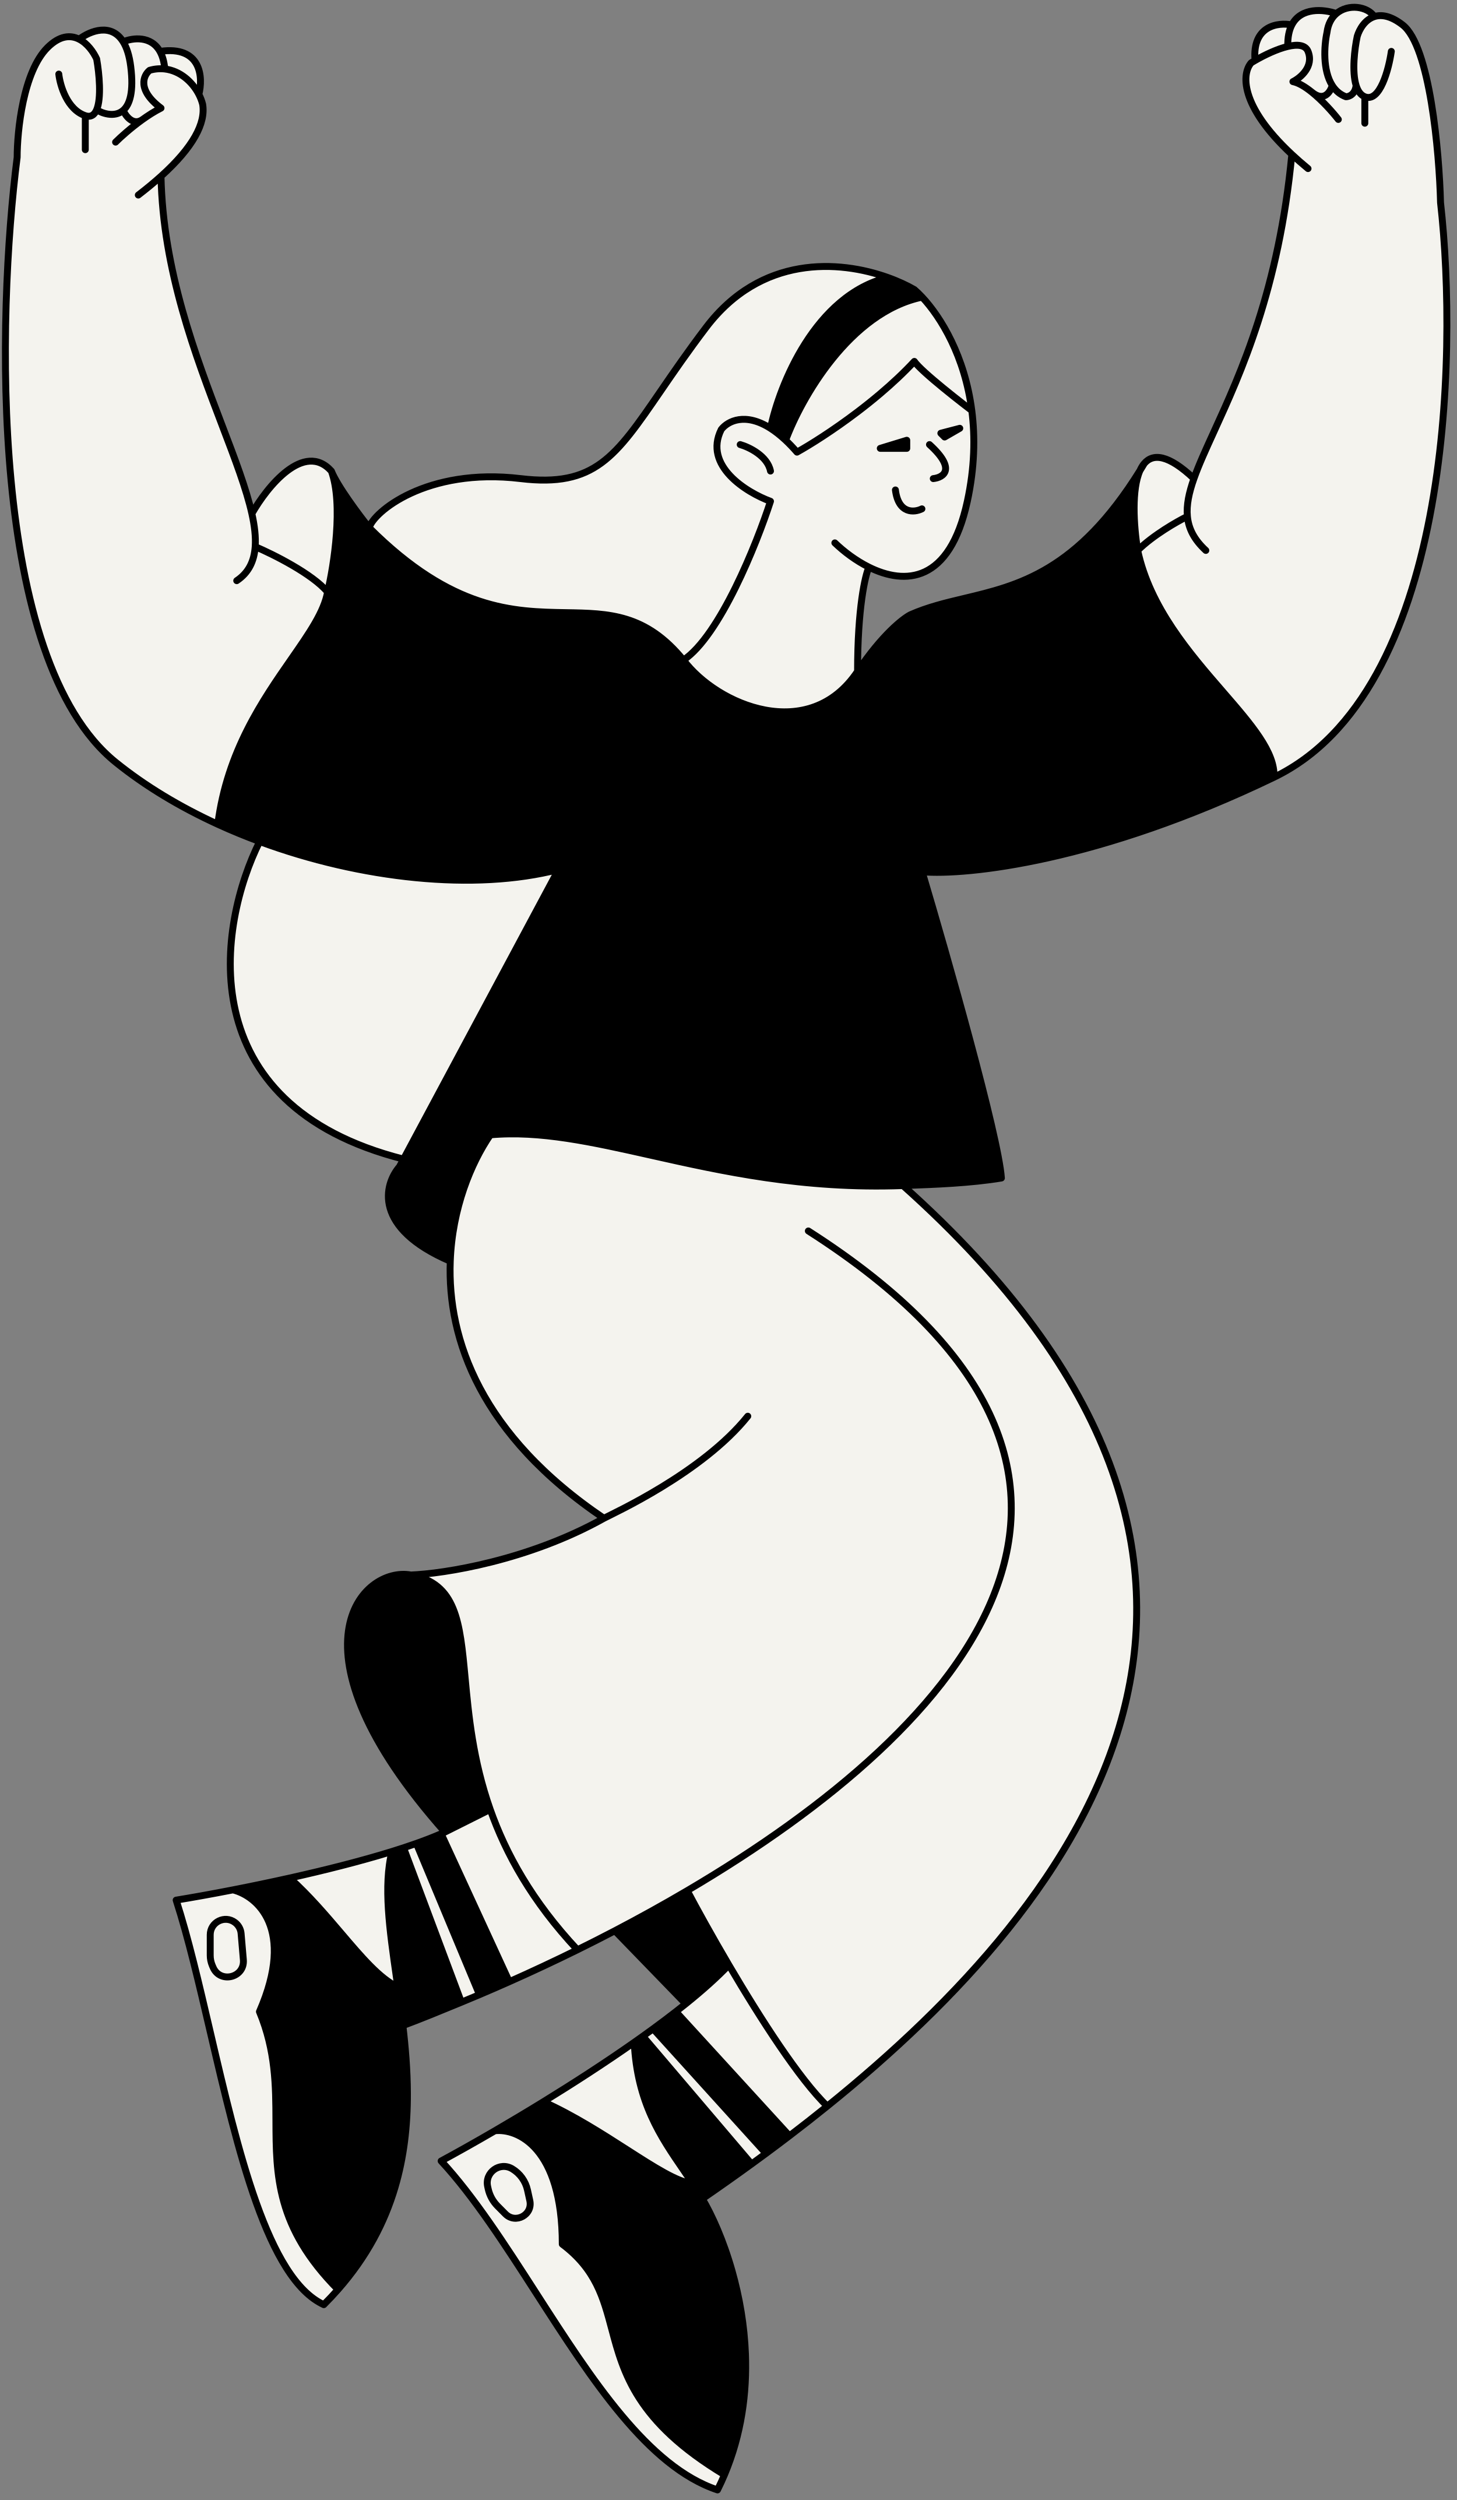 <svg width="211" height="362" viewBox="0 0 211 362" fill="none" xmlns="http://www.w3.org/2000/svg">
<rect x="0" y="0" width="211" height="362" fill="#808080" stroke="none"/>
<path d="M164.758 79.701C166.951 77.511 170.471 75.504 171.957 74.774C171.8 73.147 172.175 71.362 172.903 69.3C169.208 65.81 166.982 65.622 165.714 67.11C165.505 67.459 165.296 67.8 165.088 68.136C163.874 70.863 164.155 75.962 164.758 79.701Z" fill="#F4F3EE"/>
<path d="M133.545 43.024C133.149 42.601 132.769 42.235 132.413 41.929C131.366 41.326 130.063 40.715 128.576 40.183C118.05 42.728 112.86 55.799 111.581 62.017C112.272 62.457 113.004 63.026 113.774 63.748C115.99 57.752 123.047 45.214 133.545 43.024Z" fill="black"/>
<path d="M71.013 164.322C66.465 164.731 62.127 166.088 57.855 168.932C55.629 171.487 53.981 177.801 65.206 182.618C65.495 174.942 68.212 168.4 71.013 164.322Z" fill="black"/>
<path d="M59.5 228.054C52.492 226.758 40.751 238.565 64.434 265.279L70.99 261.995C68.471 254.853 67.864 248.348 67.362 242.974C66.601 234.821 66.083 229.272 59.5 228.054Z" fill="black"/>
<path d="M105.551 284.521C103.117 280.384 100.975 276.509 99.52 273.762C96.076 275.79 92.569 277.728 89.047 279.568L99.307 290.15C101.727 288.201 103.861 286.301 105.551 284.521Z" fill="black"/>
<path d="M36.958 79.154C39.538 80.249 45.246 83.096 47.439 85.723C48.353 81.891 49.741 73.023 47.987 68.206C44.04 63.826 38.667 70.492 36.475 74.372C36.871 76.152 37.058 77.752 36.958 79.154Z" fill="#F4F3EE"/>
<path d="M133.545 126.232C139.929 126.78 159.057 124.809 184.494 112.547C184.696 108.919 181.228 104.919 177.105 100.164C172.27 94.588 166.534 87.974 164.758 79.701C164.155 75.962 163.874 70.863 165.088 68.136C155.999 82.755 147.427 84.794 139.64 86.645C136.951 87.284 134.356 87.902 131.865 89.007C130.769 89.555 127.698 91.965 124.19 97.219C117.173 107.73 103.906 102.145 98.972 95.577C93.527 88.904 88.194 88.814 81.964 88.708C74.394 88.579 65.499 88.428 53.469 76.417C52.008 74.592 48.864 70.395 47.987 68.206C49.741 73.023 48.353 81.891 47.439 85.723C46.931 88.597 44.773 91.699 42.189 95.414C38.078 101.325 32.887 108.787 31.541 119.351C33.516 120.256 35.543 121.091 37.604 121.853C52.311 127.293 68.785 129.036 80.881 125.906L58.441 167.837L57.855 168.932C62.127 166.088 66.465 164.731 71.013 164.322C78.215 163.675 85.715 165.357 94.296 167.282C104.491 169.57 116.211 172.2 130.769 171.669L131.219 171.653C135.329 171.504 140.579 171.314 145.022 170.574C144.584 164.443 137.188 138.458 133.545 126.232Z" fill="black"/>
<path d="M33.734 273.648C37.206 274.508 42.834 279.24 37.571 291.283C39.924 296.943 39.94 302.061 39.956 307.077C39.98 314.916 40.004 322.505 48.948 331.518C53.14 326.75 55.71 321.768 57.201 316.738C57.849 314.552 58.294 312.358 58.579 310.168C58.889 307.785 59.011 305.407 59.002 303.052C58.99 299.739 58.718 296.472 58.347 293.299C58.335 293.2 58.323 293.1 58.311 293.001C58.305 292.947 58.298 292.893 58.292 292.84C58.083 291.102 57.846 289.394 57.608 287.724C54.987 286.471 52.396 283.428 49.427 279.94C47.206 277.331 44.773 274.473 41.957 271.931C39.096 272.569 36.301 273.147 33.734 273.648Z" fill="black"/>
<path d="M56.759 268.091C52.213 269.499 46.984 270.809 41.957 271.931C44.773 274.473 47.206 277.331 49.427 279.94C52.396 283.428 54.987 286.471 57.608 287.724C57.547 287.292 57.485 286.862 57.424 286.435C56.414 279.392 55.507 273.067 56.759 268.091Z" fill="#F4F3EE"/>
<path d="M101.713 318.38C101.264 317.633 100.797 316.906 100.32 316.19C98.108 315.959 94.793 313.83 90.783 311.254C87.208 308.958 83.08 306.307 78.688 304.328C76.245 305.831 73.874 307.244 71.672 308.526C74.924 308.161 81.429 310.935 81.429 324.949C86.285 328.596 87.383 332.716 88.586 337.233C90.273 343.565 92.167 350.674 104.915 358.342C107.4 352.461 108.172 346.434 107.956 340.824C107.875 338.751 107.66 336.734 107.347 334.803C107.002 332.68 106.538 330.66 106.004 328.781C104.753 324.382 103.115 320.754 101.713 318.38Z" fill="black"/>
<path d="M66.818 289.914L58.441 267.555C57.892 267.735 57.331 267.914 56.759 268.091C55.507 273.067 56.414 279.392 57.424 286.435C57.485 286.862 57.547 287.292 57.608 287.724C57.846 289.394 58.083 291.102 58.292 292.84L58.311 293.001C58.323 293.1 58.335 293.2 58.347 293.299C60.945 292.333 63.715 291.192 66.465 290.059L66.818 289.914Z" fill="black"/>
<path d="M73.754 286.944L63.886 265.523C62.801 265.995 61.596 266.462 60.298 266.922L69.437 288.819C70.864 288.214 72.304 287.589 73.754 286.944Z" fill="black"/>
<path fill-rule="evenodd" clip-rule="evenodd" d="M95.664 56.645C89.114 66.191 86.1 70.583 75.398 69.3C61.693 67.658 54.018 74.228 53.469 76.417C65.499 88.428 74.394 88.579 81.964 88.708C88.194 88.814 93.527 88.904 98.972 95.577C103.906 102.145 117.173 107.73 124.19 97.219C124.19 88.022 125.286 83.323 125.835 82.123C131.046 84.712 137.514 84.472 140.088 72.585C141.143 67.713 141.233 63.313 140.734 59.447C139.72 51.592 136.274 45.943 133.545 43.024C123.047 45.214 115.99 57.752 113.774 63.748C113.004 63.026 112.272 62.457 111.581 62.017C112.86 55.799 118.05 42.728 128.576 40.183C121.5 37.652 110.234 36.909 102.261 47.403C99.618 50.882 97.502 53.966 95.664 56.645ZM36.958 79.154C39.538 80.249 45.246 83.096 47.439 85.723C46.931 88.597 44.773 91.699 42.189 95.414C38.078 101.325 32.887 108.787 31.541 119.351C26.096 116.858 21.044 113.837 16.739 110.357C-1.682 95.468 -0.439 45.761 2.485 22.769C2.485 18.937 3.362 10.397 6.871 6.894C8.651 5.116 10.223 5.048 11.461 5.675C13.099 4.441 16.131 3.296 17.835 6.048C19.265 5.456 21.881 5.161 23.162 7.441C29.177 6.565 29.427 11.226 28.8 13.666C29.042 14.137 29.227 14.624 29.348 15.105C29.802 17.826 27.999 21.297 23.317 25.52C23.579 39.098 28.335 51.558 32.164 61.588C34.031 66.477 35.677 70.789 36.475 74.372C36.871 76.152 37.058 77.752 36.958 79.154ZM58.441 167.837C27.332 159.954 31.588 133.897 37.604 121.853C52.311 127.293 68.785 129.036 80.881 125.906L58.441 167.837ZM65.206 182.618C65.495 174.942 68.212 168.4 71.013 164.322C78.215 163.675 85.715 165.357 94.296 167.282C104.491 169.57 116.211 172.2 130.769 171.669C193.235 227.447 156.983 274.961 119.804 304.965C117.975 306.441 116.144 307.874 114.322 309.264L97.876 291.283C98.363 290.904 98.84 290.526 99.307 290.15C101.727 288.201 103.861 286.301 105.551 284.521C103.117 280.384 100.975 276.509 99.52 273.762C96.076 275.79 92.569 277.728 89.047 279.568C87.24 280.512 85.43 281.43 83.622 282.322C80.31 283.955 77.008 285.498 73.754 286.944L63.886 265.523C64.072 265.442 64.255 265.361 64.434 265.279L70.99 261.995C68.471 254.853 67.864 248.348 67.362 242.974C66.601 234.821 66.083 229.272 59.5 228.054C64.251 227.872 76.495 225.974 87.459 219.843C69.662 207.821 64.776 193.977 65.206 182.618ZM94.586 293.762C94.095 294.121 93.597 294.481 93.094 294.84L108.84 313.344C109.534 312.84 110.232 312.329 110.932 311.811L94.586 293.762ZM98.98 314.217C99.43 314.873 99.879 315.527 100.32 316.19C98.108 315.959 94.793 313.83 90.783 311.254C87.208 308.958 83.08 306.307 78.688 304.328C83.026 301.66 87.593 298.712 91.845 295.725C92.273 304.44 95.644 309.353 98.98 314.217ZM60.298 266.922C59.698 267.134 59.078 267.345 58.441 267.555L66.818 289.914C67.685 289.556 68.558 289.191 69.437 288.819L60.298 266.922ZM88.586 337.233C90.273 343.565 92.167 350.674 104.915 358.342C104.606 359.075 104.27 359.805 103.906 360.532C93.833 357.179 85.679 344.513 77.679 332.085C73.139 325.033 68.649 318.058 63.886 312.906C66.01 311.76 68.686 310.265 71.672 308.526C74.924 308.161 81.429 310.935 81.429 324.949C86.285 328.596 87.383 332.716 88.586 337.233ZM33.734 273.648C30.532 274.273 27.686 274.778 25.51 275.133C27.255 280.522 28.825 287.255 30.452 294.231C34.449 311.37 38.787 329.973 46.891 333.708C47.616 332.983 48.301 332.253 48.948 331.518C40.004 322.505 39.98 314.916 39.956 307.077C39.94 302.061 39.924 296.943 37.571 291.283C42.834 279.24 37.206 274.508 33.734 273.648ZM208.616 29.338C211.174 51.965 209.932 100.284 184.494 112.547C184.696 108.919 181.228 104.919 177.105 100.164C172.27 94.588 166.534 87.974 164.758 79.701C166.951 77.511 170.471 75.504 171.957 74.774C171.8 73.147 172.175 71.362 172.903 69.3C173.599 67.325 174.618 65.096 175.801 62.509C179.646 54.101 185.221 41.907 187.079 22.355C179.417 15.206 179.867 10.586 181.205 9.083C181.375 8.979 181.559 8.869 181.753 8.758C181.314 3.68 185.121 3.21 187.079 3.609C188.408 1.035 191.674 1.317 193.531 1.966C195.25 0.494 198.046 0.919 199.032 2.403C200.068 2.07 201.427 2.283 203.134 3.609C207.081 6.675 208.433 22.039 208.616 29.338ZM165.714 67.11C165.505 67.459 165.296 67.8 165.088 68.136C165.264 67.74 165.471 67.394 165.714 67.11Z" fill="#F4F3EE"/>
<path d="M101.713 318.38C104.031 316.785 106.416 315.105 108.84 313.344L93.094 294.84C92.681 295.136 92.265 295.431 91.845 295.725C92.273 304.44 95.644 309.353 98.98 314.217C99.43 314.873 99.879 315.527 100.32 316.19C100.797 316.906 101.264 317.633 101.713 318.38Z" fill="black"/>
<path d="M114.322 309.264L97.876 291.283C96.82 292.105 95.72 292.933 94.586 293.762L110.932 311.811C112.057 310.979 113.188 310.13 114.322 309.264Z" fill="black"/>
<path d="M120.901 78.606C122.215 79.87 123.942 81.183 125.835 82.123M53.469 76.417C54.018 74.228 61.693 67.658 75.398 69.3C86.1 70.583 89.114 66.191 95.664 56.645C97.502 53.966 99.618 50.882 102.261 47.403C110.234 36.909 121.5 37.652 128.576 40.183M53.469 76.417C52.008 74.592 48.864 70.395 47.987 68.206M53.469 76.417C65.499 88.428 74.394 88.579 81.964 88.708C88.194 88.814 93.527 88.904 98.972 95.577M125.835 82.123C131.046 84.712 137.514 84.472 140.088 72.585C141.143 67.713 141.233 63.313 140.734 59.447M125.835 82.123C125.286 83.323 124.19 88.022 124.19 97.219M124.19 97.219C127.698 91.965 130.769 89.555 131.865 89.007C134.356 87.902 136.951 87.284 139.64 86.645C147.427 84.794 155.999 82.755 165.088 68.136M124.19 97.219C117.173 107.73 103.906 102.145 98.972 95.577M140.734 59.447C139.72 51.592 136.274 45.943 133.545 43.024M140.734 59.447C140.385 59.182 139.98 58.872 139.54 58.531C138.635 57.828 137.582 56.996 136.564 56.162C134.673 54.613 132.901 53.06 132.413 52.33C130.889 53.97 129.199 55.541 127.479 56.999C126.384 57.928 125.276 58.81 124.19 59.635C120.607 62.355 117.268 64.442 115.418 65.468C114.853 64.817 114.304 64.246 113.774 63.748M98.972 95.577C104.235 92.073 109.571 78.789 111.581 72.585C108.109 71.307 101.822 67.439 104.454 62.184C105.422 60.941 107.941 59.697 111.581 62.017M113.774 63.748C115.99 57.752 123.047 45.214 133.545 43.024M113.774 63.748C113.004 63.026 112.272 62.457 111.581 62.017M133.545 43.024C133.149 42.601 132.769 42.235 132.413 41.929C131.366 41.326 130.063 40.715 128.576 40.183M111.581 62.017C112.86 55.799 118.05 42.728 128.576 40.183M107.195 64.374C108.474 64.739 111.142 66.016 111.581 68.206M193.814 17.295C193.02 16.276 191.523 14.582 189.976 13.339M189.428 24.411C188.571 23.704 187.79 23.019 187.079 22.355M201.489 7.441C201.124 9.996 199.844 14.886 197.651 14.01M197.651 14.01V17.842M197.651 14.01C197.033 13.763 196.632 13.161 196.388 12.367M184.494 112.547C209.932 100.284 211.174 51.965 208.616 29.338C208.433 22.039 207.081 6.675 203.134 3.609C201.427 2.283 200.068 2.07 199.032 2.403M184.494 112.547C159.057 124.809 139.929 126.78 133.545 126.232M184.494 112.547C184.696 108.919 181.228 104.919 177.105 100.164C172.27 94.588 166.534 87.974 164.758 79.701M133.545 126.232C137.188 138.458 144.584 164.443 145.022 170.574C140.579 171.314 135.329 171.504 131.219 171.653M133.545 126.232L131.865 120.759M199.032 2.403C197.672 2.839 196.866 4.216 196.555 5.251C196.162 7.085 195.768 10.348 196.388 12.367M199.032 2.403C198.046 0.919 195.25 0.494 193.531 1.966M196.388 12.367C196.255 13.681 195.347 14.01 194.91 14.01C194.036 13.683 193.393 13.099 192.929 12.367M193.531 1.966C192.842 2.556 192.326 3.45 192.169 4.704C191.758 6.621 191.532 10.164 192.929 12.367M193.531 1.966C191.674 1.317 188.408 1.035 187.079 3.609M186.495 6.726C187.882 6.399 189.045 6.485 189.428 7.441C190.305 9.631 188.332 11.273 187.235 11.82C188.067 11.987 189.031 12.579 189.976 13.339M186.495 6.726C186.46 5.391 186.684 4.374 187.079 3.609M186.495 6.726C184.933 7.095 183.087 7.989 181.753 8.758M187.079 3.609C185.121 3.21 181.314 3.68 181.753 8.758M181.753 8.758C181.559 8.869 181.375 8.979 181.205 9.083C179.867 10.586 179.417 15.206 187.079 22.355M192.929 12.367C192.675 13.305 191.731 14.812 189.976 13.339M187.079 22.355C185.221 41.907 179.646 54.101 175.801 62.509C174.618 65.096 173.599 67.325 172.903 69.3M174.626 79.701C172.94 78.145 172.129 76.555 171.957 74.774M171.957 74.774C170.471 75.504 166.951 77.511 164.758 79.701M171.957 74.774C171.8 73.147 172.175 71.362 172.903 69.3M164.758 79.701C164.155 75.962 163.874 70.863 165.088 68.136M172.903 69.3C169.208 65.81 166.982 65.622 165.714 67.11M165.714 67.11C165.471 67.394 165.264 67.74 165.088 68.136M165.714 67.11C165.505 67.459 165.296 67.8 165.088 68.136M47.987 68.206C49.741 73.023 48.353 81.891 47.439 85.723M47.987 68.206C44.04 63.826 38.667 70.492 36.475 74.372M16.739 20.579C17.454 19.865 18.916 18.545 20.576 17.349M20.028 28.243C21.252 27.303 22.346 26.395 23.317 25.52M34.282 84.081C36.004 82.934 36.808 81.271 36.958 79.154M23.317 25.52C27.999 21.297 29.802 17.826 29.348 15.105C29.227 14.624 29.042 14.137 28.8 13.666M23.317 25.52C23.579 39.098 28.335 51.558 32.164 61.588C34.031 66.477 35.677 70.789 36.475 74.372M36.958 79.154C39.538 80.249 45.246 83.096 47.439 85.723M36.958 79.154C37.058 77.752 36.871 76.152 36.475 74.372M47.439 85.723C46.931 88.597 44.773 91.699 42.189 95.414C38.078 101.325 32.887 108.787 31.541 119.351M8.515 10.726C8.698 12.368 9.721 15.871 12.353 16.747M12.353 16.747L12.353 21.674M12.353 16.747C13.164 17.017 13.683 16.636 13.998 15.888M95.683 116.379C92.673 121.102 87.416 124.215 80.881 125.906M31.541 119.351C26.096 116.858 21.044 113.837 16.739 110.357C-1.682 95.468 -0.439 45.761 2.485 22.769C2.485 18.937 3.362 10.397 6.871 6.894C8.651 5.116 10.223 5.048 11.461 5.675M31.541 119.351C33.516 120.256 35.543 121.091 37.604 121.853M11.461 5.675C12.662 6.283 13.547 7.547 13.998 8.536C14.377 10.682 14.704 14.209 13.998 15.888M11.461 5.675C13.099 4.441 16.131 3.296 17.835 6.048M13.998 15.888C14.63 16.34 16.543 17.104 17.835 15.983M17.835 6.048C18.342 6.865 18.731 8.026 18.932 9.631C19.395 13.333 18.781 15.163 17.835 15.983M17.835 6.048C19.265 5.456 21.881 5.161 23.162 7.441M23.866 9.989C23.172 9.909 22.437 9.96 21.673 10.178C20.759 10.908 19.809 13.025 23.317 15.653C22.402 16.109 21.461 16.712 20.576 17.349M23.866 9.989C26.079 10.245 27.865 11.846 28.8 13.666M23.866 9.989C23.77 8.908 23.517 8.075 23.162 7.441M28.8 13.666C29.427 11.226 29.177 6.565 23.162 7.441M17.835 15.983C18.201 16.802 19.261 18.222 20.576 17.349M133.51 73.68C132.413 74.227 130.111 74.446 129.672 70.943M80.881 125.906C68.785 129.036 52.311 127.293 37.604 121.853M80.881 125.906L58.441 167.837M57.855 168.932L58.441 167.837M57.855 168.932C62.127 166.088 66.465 164.731 71.013 164.322M57.855 168.932C55.629 171.487 53.981 177.801 65.206 182.618M37.604 121.853C31.588 133.897 27.332 159.954 58.441 167.837M71.013 164.322C68.212 168.4 65.495 174.942 65.206 182.618M71.013 164.322C78.215 163.675 85.715 165.357 94.296 167.282C104.491 169.57 116.211 172.2 130.769 171.669M87.459 219.843C69.662 207.821 64.776 193.977 65.206 182.618M87.459 219.843C76.495 225.974 64.251 227.872 59.5 228.054M87.459 219.843C88.775 219.136 101.713 213.274 108.292 205.062M58.347 293.299C60.945 292.333 63.715 291.192 66.465 290.059M58.347 293.299C58.718 296.472 58.99 299.739 59.002 303.052M58.347 293.299C58.335 293.2 58.323 293.1 58.311 293.001M117.063 178.238C172.16 213.466 140.17 249.84 99.52 273.762M101.713 318.38C104.031 316.785 106.416 315.105 108.84 313.344M101.713 318.38C101.264 317.633 100.797 316.907 100.32 316.19M101.713 318.38C103.115 320.753 104.753 324.382 106.004 328.781M130.769 171.669C193.235 227.447 156.983 274.961 119.804 304.965M130.769 171.669L131.219 171.653M130.769 171.669C130.917 171.664 131.068 171.658 131.219 171.653M99.52 273.762C100.975 276.509 103.117 280.384 105.551 284.521M99.52 273.762C96.076 275.79 92.569 277.728 89.047 279.568M119.804 304.965C115.789 301.097 110.149 292.339 105.551 284.521M119.804 304.965C117.975 306.441 116.144 307.874 114.322 309.264M105.551 284.521C103.861 286.301 101.727 288.201 99.307 290.15M59.5 228.054C52.492 226.758 40.751 238.565 64.434 265.279M59.5 228.054C66.083 229.272 66.601 234.821 67.362 242.974C67.864 248.348 68.471 254.853 70.99 261.995M83.622 282.322C77.022 275.273 73.242 268.38 70.99 261.995M83.622 282.322C80.31 283.955 77.008 285.498 73.754 286.944M83.622 282.322C85.43 281.43 87.24 280.512 89.047 279.568M64.434 265.279L70.99 261.995M64.434 265.279C64.255 265.361 64.072 265.442 63.886 265.523M63.886 265.523L73.754 286.944M63.886 265.523C62.801 265.995 61.596 266.462 60.298 266.922M73.754 286.944C72.304 287.589 70.864 288.214 69.437 288.819M69.437 288.819L60.298 266.922M69.437 288.819C68.558 289.191 67.685 289.556 66.818 289.914M60.298 266.922C59.698 267.134 59.078 267.345 58.441 267.555M58.441 267.555L66.818 289.914M58.441 267.555C57.892 267.735 57.331 267.914 56.759 268.091M66.818 289.914L66.465 290.059M66.818 289.914C66.7 289.962 66.582 290.01 66.465 290.059M97.876 291.283L114.322 309.264M97.876 291.283C96.82 292.105 95.72 292.933 94.586 293.762M97.876 291.283C98.363 290.904 98.84 290.526 99.307 290.15M114.322 309.264C113.188 310.13 112.057 310.979 110.932 311.811M110.932 311.811L94.586 293.762M110.932 311.811C110.232 312.329 109.534 312.84 108.84 313.344M94.586 293.762C94.095 294.121 93.597 294.481 93.094 294.84M93.094 294.84L108.84 313.344M93.094 294.84C92.681 295.136 92.265 295.431 91.845 295.725M56.759 268.091C52.213 269.499 46.984 270.809 41.957 271.931M56.759 268.091C55.507 273.067 56.414 279.392 57.424 286.435C57.485 286.862 57.547 287.292 57.608 287.724M33.734 273.648C30.532 274.273 27.686 274.778 25.51 275.133C27.255 280.522 28.825 287.255 30.452 294.231C34.449 311.37 38.787 329.973 46.891 333.708C47.616 332.983 48.301 332.253 48.948 331.518M33.734 273.648C37.206 274.508 42.834 279.24 37.571 291.283C39.924 296.943 39.94 302.061 39.956 307.077C39.98 314.916 40.004 322.505 48.948 331.518M33.734 273.648C36.301 273.147 39.096 272.569 41.957 271.931M48.948 331.518C53.14 326.75 55.71 321.768 57.201 316.738M41.957 271.931C44.773 274.473 47.206 277.331 49.427 279.94C52.396 283.428 54.987 286.471 57.608 287.724M57.608 287.724C57.846 289.394 58.083 291.102 58.292 292.84M47.987 295.935C50.58 296.665 56.412 299.11 59.002 303.052M59.002 303.052C59.011 305.407 58.889 307.785 58.579 310.168M59.002 303.052C58.989 299.635 58.701 296.267 58.311 293.001M47.439 301.957C50.114 302.869 56.087 305.789 58.579 310.168M58.579 310.168C58.294 312.358 57.849 314.552 57.201 316.738M46.891 308.526C49.727 309.439 55.76 312.358 57.201 316.738M91.845 295.725C87.593 298.712 83.026 301.66 78.688 304.328M91.845 295.725C92.273 304.44 95.644 309.353 98.98 314.217C99.43 314.873 99.879 315.527 100.32 316.19M78.688 304.328C76.245 305.831 73.874 307.244 71.672 308.526M78.688 304.328C83.08 306.307 87.208 308.958 90.783 311.254C94.793 313.83 98.108 315.959 100.32 316.19M104.915 358.342C104.606 359.075 104.27 359.805 103.906 360.532C93.833 357.179 85.679 344.513 77.679 332.085C73.139 325.033 68.649 318.058 63.886 312.906C66.01 311.76 68.686 310.265 71.672 308.526M104.915 358.342C107.4 352.461 108.172 346.434 107.956 340.824M104.915 358.342C92.167 350.674 90.273 343.565 88.586 337.233C87.383 332.716 86.285 328.596 81.429 324.949C81.429 310.935 74.924 308.161 71.672 308.526M92.393 324.949C95.436 324.766 102.419 325.277 106.004 328.781M106.004 328.781C106.538 330.66 107.002 332.68 107.347 334.803M94.038 330.971C96.697 330.788 103.082 331.299 107.347 334.803M107.347 334.803C107.66 336.734 107.875 338.751 107.956 340.824M96.231 336.992C99.147 336.81 105.574 337.321 107.956 340.824M135.154 69.3C136.616 69.15 138.553 67.954 134.606 64.374M89.047 279.568L99.307 290.15M58.292 292.84L58.311 293.001M58.292 292.84C58.298 292.893 58.305 292.947 58.311 293.001M131.317 63.748V64.921H127.479L131.317 63.748ZM136.251 62.731L138.992 62.017L136.799 63.279L136.251 62.731ZM76.39 317.109L76.727 318.639C77.179 320.693 74.667 322.063 73.186 320.57L72.051 319.426C71.373 318.743 70.903 317.881 70.696 316.94L70.621 316.599C70.173 314.557 72.381 312.966 74.176 314.038V314.038C75.306 314.713 76.107 315.824 76.39 317.109ZM34.916 279.965L35.242 283.766C35.465 286.363 31.869 287.255 30.853 284.855L30.74 284.59C30.545 284.129 30.444 283.634 30.444 283.134V280.156C30.444 278.311 32.55 277.258 34.027 278.364V278.364C34.538 278.746 34.861 279.329 34.916 279.965Z" stroke="black" stroke-linecap="round" stroke-linejoin="round"/>
</svg>
